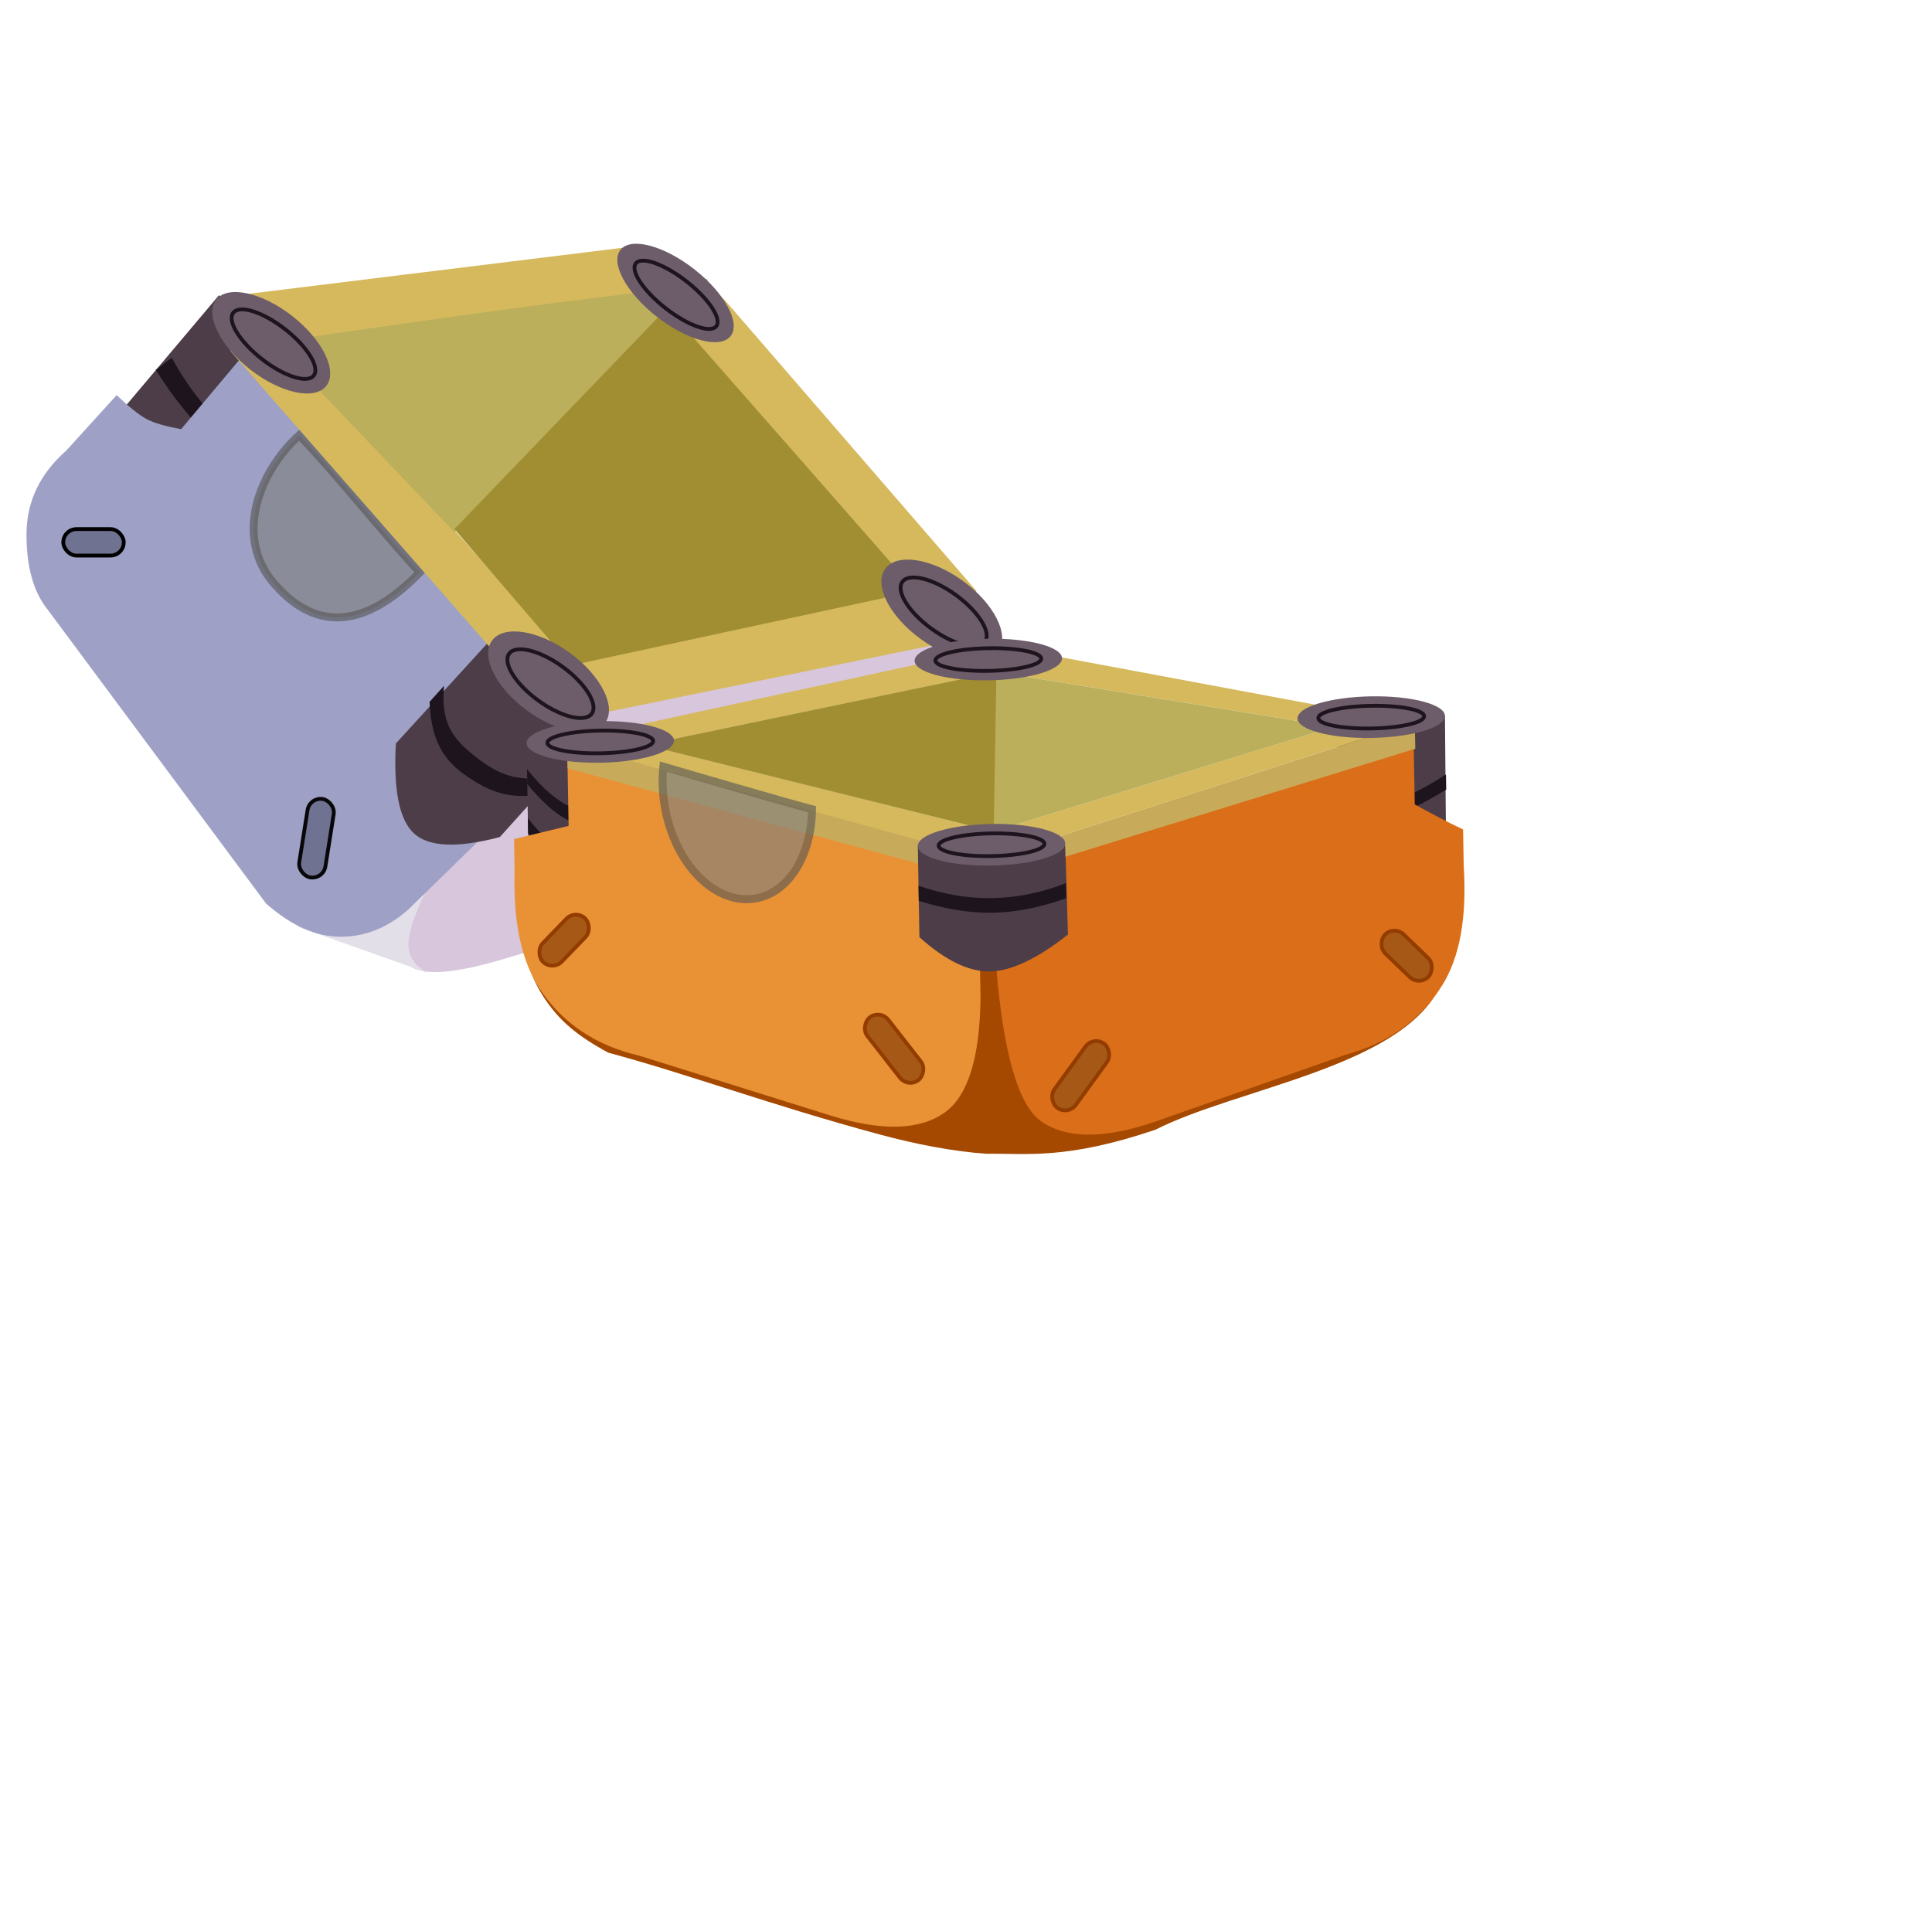 <?xml version="1.0" encoding="UTF-8"?>
<svg width="511px" height="509px" viewBox="0 0 511 509" version="1.1" xmlns="http://www.w3.org/2000/svg" xmlns:xlink="http://www.w3.org/1999/xlink">
    <title>Group 14</title>
    <g id="Page-1" stroke="none" stroke-width="1" fill="none" fill-rule="evenodd">
        <g id="Group-14" transform="translate(1.876, 0.471)">
            <g id="Group-13" transform="translate(0, 15.004)">
                <polygon id="Rectangle" fill="#4C3D49" fill-rule="nonzero" transform="translate(55.055, 91.042) scale(-1, 1) rotate(40) translate(-55.055, -91.042) " points="36.018 69.9 76.062 76.86 73.485 111.533 34.049 112.185"></polygon>
                <path d="M103.969,160.318 C106.273,156.311 114.354,156.029 128.211,159.472 L211.284,180.881 L245.465,210.698 C233.306,207.255 230.217,209.023 236.199,216.001 C239.355,219.682 244.732,226.146 252.331,235.391 L245.32,239.408 L159.477,224.698 C157.467,222.855 155.882,220.904 154.723,218.846 C149.873,210.234 139.289,205.415 135.29,202.636 C129.731,198.771 124.754,194.376 120.361,189.449 L107.425,175.938 C102.817,169.532 101.665,164.326 103.969,160.318 Z" id="Rectangle" fill="#D7C6DC" transform="translate(177.574, 198.246) scale(1, -1) rotate(2) translate(-177.574, -198.246) "></path>
                <path d="M73.689,114.969 L77.92,111.753 C73.051,103.959 67.727,97.528 62.077,92.47 C56.695,87.436 50.251,82.991 42.84,79.144 L39.329,82.424 C46.512,85.823 52.949,90.229 58.62,95.642 C64.602,101.082 69.692,107.53 73.689,114.969 Z" id="Combined-Shape" fill="#1D141D" fill-rule="nonzero" transform="translate(58.624, 97.057) scale(-1, -1) translate(-58.624, -97.057) "></path>
                <g id="Group-9" transform="translate(0, 79.529)">
                    <path d="M114.466,133.183 C109.339,142.941 106.581,149.781 106.192,153.703 C105.804,157.626 107.595,160.546 111.565,162.463 L76.734,150.111 L114.466,133.183 Z" id="Triangle" fill="#E3DFE9"></path>
                    <path d="M5.13,46.391 C5.13,37.759 8.639,30.36 15.658,24.193 L28.979,9.51 C32.339,12.725 34.992,14.845 36.939,15.872 C38.885,16.899 41.918,17.778 46.039,18.509 L61.58,0 L135.163,82.722 C125.997,93.126 119.479,100.804 115.61,105.758 C111.74,110.711 115.078,117.641 125.624,126.549 L106.192,145.517 C100.763,150.368 94.779,152.793 88.24,152.793 C81.701,152.793 75.114,149.857 68.48,143.986 L10.753,66.287 C7.004,61.655 5.13,55.023 5.13,46.391 Z" id="Rectangle" fill="#9EA0C5"></path>
                    <path d="M98.919,64.702 C113.232,57.265 113.466,38.761 107.25,25.947 C94.832,31.425 71.294,44.608 64.044,47.581 C74.575,73.523 90.005,69.334 98.919,64.702 Z" id="Oval" stroke="#575757" stroke-width="2.1" fill="#7F7F7F" fill-rule="nonzero" opacity="0.628" transform="translate(87.586, 47.054) scale(-1, 1) rotate(-22) translate(-87.586, -47.054) "></path>
                    <g id="Group-6" transform="translate(125.348, 103.748) scale(1, -1) rotate(138) translate(-125.348, -103.748) translate(106.476, 75.748)" fill-rule="nonzero">
                        <path d="M1.35860366e-14,4.337 C5.631,-1.446 29.661,-1.446 36.729,4.337 L37,41.519 C29.235,51.173 22.709,56 17.423,56 C12.136,56 6.328,51.173 1.35860366e-14,41.519 L1.35860366e-14,4.337 Z" id="Rectangle" fill="#4C3D49"></path>
                        <g id="Group-3" transform="translate(0.743, 21.669)" fill="#1D141D">
                            <path d="M-1.95625681e-14,-6.43272221e-15 C5.955,4.971 8.345,7.53 17.455,8.3 C26.566,9.07 31.304,7.526 37,-6.43272221e-15 L37,5.72 C31.381,11.386 25.802,14.795 17.455,13.841 C9.109,12.887 4.702,10.756 -1.95625681e-14,5.72 L-1.95625681e-14,-6.43272221e-15 Z" id="Rectangle"></path>
                        </g>
                    </g>
                    <g id="Group-8" transform="translate(51.798, 88.755) scale(-1, -1) rotate(-45) translate(-51.798, -88.755) translate(35.636, 31.664)" fill="#707291" fill-rule="nonzero">
                        <rect id="Rectangle" stroke="#070709" transform="translate(21.773, 9.003) scale(-1, 1) rotate(36) translate(-21.773, -9.003) " x="11.273" y="5.503" width="21" height="7" rx="3.5"></rect>
                        <rect id="Rectangle" stroke="#000000" transform="translate(8.132, 106.05) rotate(45) translate(-8.132, -106.05) " x="0.132" y="102.55" width="16" height="7" rx="3.5"></rect>
                    </g>
                </g>
                <g id="Group-7" transform="translate(49.624, 91.525) scale(1, -1) translate(-49.624, -91.525) translate(21.124, 56.525)"></g>
                <g id="Group-4" transform="translate(158.185, 113.162) scale(-1, -1) rotate(36) translate(-158.185, -113.162) translate(48.433, 53.026)">
                    <g id="Group-5" transform="translate(0, -0)">
                        <polygon id="Rectangle" fill="#D6B95D" points="127.628 116.405 142.395 114.556 217.551 44.428 219.504 35.349 198.338 42.912 129.531 108.972 26.94 86.049 90.299 17.452 196.905 40.939 216.026 37.876 210.876 30.788 88.93 3.123 76.771 9.389 11.401 80.906 14.007 95.446 113.482 118.664"></polygon>
                        <path d="M124.369,111.575 C119.638,124.772 118.315,122.951 120.401,106.113 C122.486,89.275 127.306,62.862 134.861,26.873 L203.109,39.396 C171.732,70.05 148.448,92.339 133.258,106.264 C118.067,120.189 115.104,121.959 124.369,111.575 Z" id="Rectangle" fill="#BBAF5C"></path>
                        <polygon id="Rectangle" fill="#A18E33" points="124.223 107.972 26.94 86.049 89.153 16.565 135.348 27.543"></polygon>
                        <g id="Group-2" transform="translate(72.97, 0)">
                            <ellipse id="Oval" fill="#6D5D6A" cx="18.5" cy="9.5" rx="18.5" ry="9.5"></ellipse>
                            <ellipse id="Oval" stroke="#1D141D" cx="17.802" cy="9.389" rx="13.5" ry="5.5"></ellipse>
                        </g>
                        <g id="Group-2" transform="translate(-0, 76.501)">
                            <ellipse id="Oval" fill="#6D5D6A" cx="18.5" cy="9.5" rx="18.5" ry="9.5"></ellipse>
                            <ellipse id="Oval" stroke="#1D141D" cx="17.802" cy="9.389" rx="13.5" ry="5.5"></ellipse>
                        </g>
                    </g>
                </g>
                <g id="Group-2" transform="translate(176.797, 62.027) scale(-1, 1) rotate(-38) translate(-176.797, -62.027) translate(158.297, 54.027)">
                    <ellipse id="Oval" fill="#6D5D6A" cx="18.5" cy="8" rx="18.5" ry="8"></ellipse>
                    <ellipse id="Oval" stroke="#1D141D" cx="18.095" cy="8.294" rx="13.5" ry="4.5"></ellipse>
                </g>
                <g id="Group-12" transform="translate(69.861, 75.199) rotate(38) translate(-69.861, -75.199) translate(51.361, 66.199)">
                    <ellipse id="Oval" fill="#6D5D6A" cx="18.5" cy="9" rx="18.5" ry="9"></ellipse>
                    <ellipse id="Oval" stroke="#1D141D" cx="19.202" cy="8.914" rx="13.5" ry="5"></ellipse>
                </g>
            </g>
            <g id="Group-2" transform="translate(254.429, 253.874) scale(-1, 1) rotate(-36) translate(-254.429, -253.874) translate(72.321, 72.378)">
                <g id="Group-9" transform="translate(182.108, 181.497) scale(-1, 1) rotate(-37) translate(-182.108, -181.497) translate(50.738, 53.232)">
                    <g id="lootbox_svg" transform="translate(0, 0)">
                        <polygon id="Rectangle" fill="#4C3D49" fill-rule="nonzero" transform="translate(244.045, 83.99) scale(-1, 1) translate(-244.045, -83.99) " points="229.73 65.49 258.36 68.16 258.36 102.49 230.014 97.599"></polygon>
                        <path d="M258.36,106.99 L258.36,110.99 C251.385,115.134 244.885,117.993 238.86,119.565 C232.835,121.137 226.335,121.671 219.36,121.167 L219.36,117.167 C225.869,117.876 232.369,117.385 238.86,115.691 C245.351,113.997 251.851,111.097 258.36,106.99 Z M258.36,93.99 L258.36,97.99 C251.385,102.134 244.885,104.993 238.86,106.565 C232.835,108.137 226.335,108.671 219.36,108.167 L219.36,104.167 C225.869,104.876 232.369,104.385 238.86,102.691 C245.351,100.997 251.851,98.097 258.36,93.99 Z M258.36,80.99 L258.36,84.99 C251.385,89.134 244.885,91.993 238.86,93.565 C232.835,95.137 226.335,95.671 219.36,95.167 L219.36,91.167 C225.869,91.876 232.369,91.385 238.86,89.691 C245.351,87.997 251.851,85.097 258.36,80.99 Z" id="Combined-Shape" fill="#1D141D" fill-rule="nonzero"></path>
                        <path d="M224.901,45.155 C231.502,67.42 204.745,101.04 196.825,123.848 C185.322,146.132 176.564,152.013 169.165,159.401 C162.419,165.094 153.946,170.606 145.137,175.463 C118.784,189.99 98.167,198.881 78.58,209.701 C69.689,212.17 63.43,212.698 56.003,210.98 C44.843,208.4 41.365,202.492 30.719,194.778 C24.856,188.923 221.698,33.642 224.901,45.155 Z" id="Rectangle" fill="#A54900" fill-rule="nonzero" transform="translate(128.264, 128.264) rotate(45) translate(-128.264, -128.264) "></path>
                        <path d="M249.964,70.444 C249.964,78.103 249.964,84.214 249.964,88.776 C254.228,91.245 258.449,93.53 262.628,95.63 L262.628,105.279 C263.264,118.891 261.175,129.399 256.36,136.802 C250.47,145.858 241.855,151.808 230.514,154.654 L180.02,171.423 C166.58,175.824 156.527,175.68 149.86,170.99 C143.753,166.693 139.962,152.735 138.488,129.114 L155.916,122.532 L155.916,98.49 L249.964,70.444 Z" id="Rectangle" fill="#DB6E18" fill-rule="nonzero"></path>
                        <polygon id="Rectangle" fill="#4C3D49" fill-rule="nonzero" points="40.571 70.652 43.706 98.49 15.36 93.599 15.36 69.555"></polygon>
                        <path d="M35.095,112.965 L35.095,116.965 C31.566,117.205 28.276,116.426 25.228,114.626 C22.179,112.826 18.89,109.722 15.36,105.313 L15.36,101.313 C18.654,105.666 21.943,108.812 25.228,110.752 C28.512,112.691 31.801,113.428 35.095,112.965 Z M35.095,99.965 L35.095,103.965 C31.566,104.205 28.276,103.426 25.228,101.626 C22.179,99.826 18.89,96.722 15.36,92.313 L15.36,88.313 C18.654,92.666 21.943,95.812 25.228,97.752 C28.512,99.691 31.801,100.428 35.095,99.965 Z M35.095,86.965 L35.095,90.965 C31.566,91.205 28.276,90.426 25.228,88.626 C22.179,86.826 18.89,83.722 15.36,79.313 L15.36,75.313 C18.654,79.666 21.943,82.812 25.228,84.752 C28.512,86.691 31.801,87.428 35.095,86.965 Z" id="Combined-Shape" fill="#1D141D" fill-rule="nonzero"></path>
                        <path d="M119.646,70.652 L119.646,90.545 L134.13,93.785 L134.13,102.279 C134.766,115.891 132.677,126.399 127.862,133.802 C121.972,142.858 113.357,148.808 102.016,151.654 L51.522,168.423 C38.082,172.824 28.028,172.68 21.362,167.99 C15.254,163.693 11.968,153.686 11.504,137.968 L11.504,99.715 L119.646,70.652 Z" id="Rectangle" fill="#E99135" fill-rule="nonzero" transform="translate(72.872, 121.135) scale(-1, 1) translate(-72.872, -121.135) "></path>
                        <polygon id="Rectangle" fill="#C8AB5A" fill-rule="nonzero" transform="translate(74.736, 85.482) scale(-1, 1) translate(-74.736, -85.482) " points="26.112 96.677 123.338 68.248 123.36 75.318 29.112 102.715"></polygon>
                        <g id="Group-2" transform="translate(171.941, 37.68)"></g>
                        <g id="Group-4" transform="translate(151.246, 120.626)" fill="#A65916" fill-rule="nonzero" stroke="#933C00">
                            <rect id="Rectangle" transform="translate(9.114, 38.364) scale(-1, 1) rotate(53) translate(-9.114, -38.364) " x="-1.386" y="34.864" width="21" height="7" rx="3.5"></rect>
                            <rect id="Rectangle" transform="translate(95.882, 8.132) rotate(45) translate(-95.882, -8.132) " x="87.882" y="4.632" width="16" height="7" rx="3.5"></rect>
                        </g>
                        <g id="Group-4" transform="translate(68.259, 137.054) scale(-1, 1) translate(-68.259, -137.054) translate(16.253, 112.626)" fill="#A65916" fill-rule="nonzero" stroke="#933C00">
                            <rect id="Rectangle" transform="translate(9.114, 38.364) scale(-1, 1) rotate(53) translate(-9.114, -38.364) " x="-1.386" y="34.864" width="21" height="7" rx="3.5"></rect>
                            <rect id="Rectangle" transform="translate(95.882, 8.132) rotate(45) translate(-95.882, -8.132) " x="87.882" y="4.632" width="16" height="7" rx="3.5"></rect>
                        </g>
                        <g id="Group-6" transform="translate(118.36, 94.677)" fill-rule="nonzero">
                            <path d="M0,2.813 C5.979,-0.938 31.495,-0.938 39,2.813 L39.288,26.922 C31.043,33.182 24.114,36.313 18.5,36.313 C12.886,36.313 6.72,33.182 0,26.922 L0,2.813 Z" id="Rectangle" fill="#4C3D49"></path>
                            <g id="Group-3" transform="translate(0, 13.313)" fill="#1D141D">
                                <path d="M0,0 C6.509,2.408 13.009,3.613 19.5,3.613 C25.991,3.613 32.491,2.408 39,0 L39,4 C32.025,6.325 25.525,7.487 19.5,7.487 C13.475,7.487 6.975,6.325 0,4 L0,0 Z" id="Rectangle"></path>
                            </g>
                        </g>
                    </g>
                    <polygon id="Rectangle" fill="#C8AB5A" fill-rule="nonzero" points="156.17 95.457 250.36 66.98 250.36 74.057 157.36 100.99 157.36 97.49"></polygon>
                    <g id="Group-4" transform="translate(15.36, 42.99)">
                        <polygon id="Rectangle" fill="#D6B95D" points="121.5 58.323 235 23.99 223.419 22 123.128 51 31.421 26.5 124.585 8.807 213.436 24.9 223.636 22 126.009 2 9.024 25.259"></polygon>
                        <polygon id="Rectangle" fill="#BBAF5C" points="123.128 51 31.421 26.5 124.585 8.807 213.436 24.9"></polygon>
                        <polygon id="Rectangle" fill="#A18E33" points="123.128 51 31.421 26.5 124.585 8.807"></polygon>
                        <g id="Group-2" transform="translate(103, -0)">
                            <ellipse id="Oval" fill="#6D5D6A" cx="19.5" cy="5.5" rx="19.5" ry="5.5"></ellipse>
                            <ellipse id="Oval" stroke="#1D141D" cx="19.5" cy="5.5" rx="14" ry="3"></ellipse>
                        </g>
                        <g id="Group-2" transform="translate(0, 20)">
                            <ellipse id="Oval" fill="#6D5D6A" cx="19.5" cy="5.5" rx="19.5" ry="5.5"></ellipse>
                            <ellipse id="Oval" stroke="#1D141D" cx="19.5" cy="5.5" rx="14" ry="3"></ellipse>
                        </g>
                        <g id="Group-2" transform="translate(204, 17)">
                            <ellipse id="Oval" fill="#6D5D6A" cx="19.5" cy="5.5" rx="19.5" ry="5.5"></ellipse>
                            <ellipse id="Oval" stroke="#1D141D" cx="19.5" cy="5.5" rx="14" ry="3"></ellipse>
                        </g>
                        <g id="Group-2" transform="translate(103, 49)">
                            <ellipse id="Oval" fill="#6D5D6A" cx="19.5" cy="5.5" rx="19.5" ry="5.5"></ellipse>
                            <ellipse id="Oval" stroke="#1D141D" cx="19.5" cy="5.5" rx="14" ry="3"></ellipse>
                        </g>
                    </g>
                    <g id="Group-3" transform="translate(49.987, 69.555)" fill="#7F7F7F" fill-rule="nonzero" opacity="0.628" stroke="#575757" stroke-width="2.1">
                        <path d="M21.56,41.331 C32.302,41.331 41.01,28.817 41.01,13.381 C41.01,9.618 40.492,6.029 39.554,2.753 C28.506,8.231 9.232,17.72 2.782,20.693 C5.019,32.583 12.578,41.331 21.56,41.331 Z" id="Oval" transform="translate(21.896, 22.042) scale(-1, 1) rotate(9) translate(-21.896, -22.042) "></path>
                    </g>
                </g>
            </g>
        </g>
    </g>
</svg>